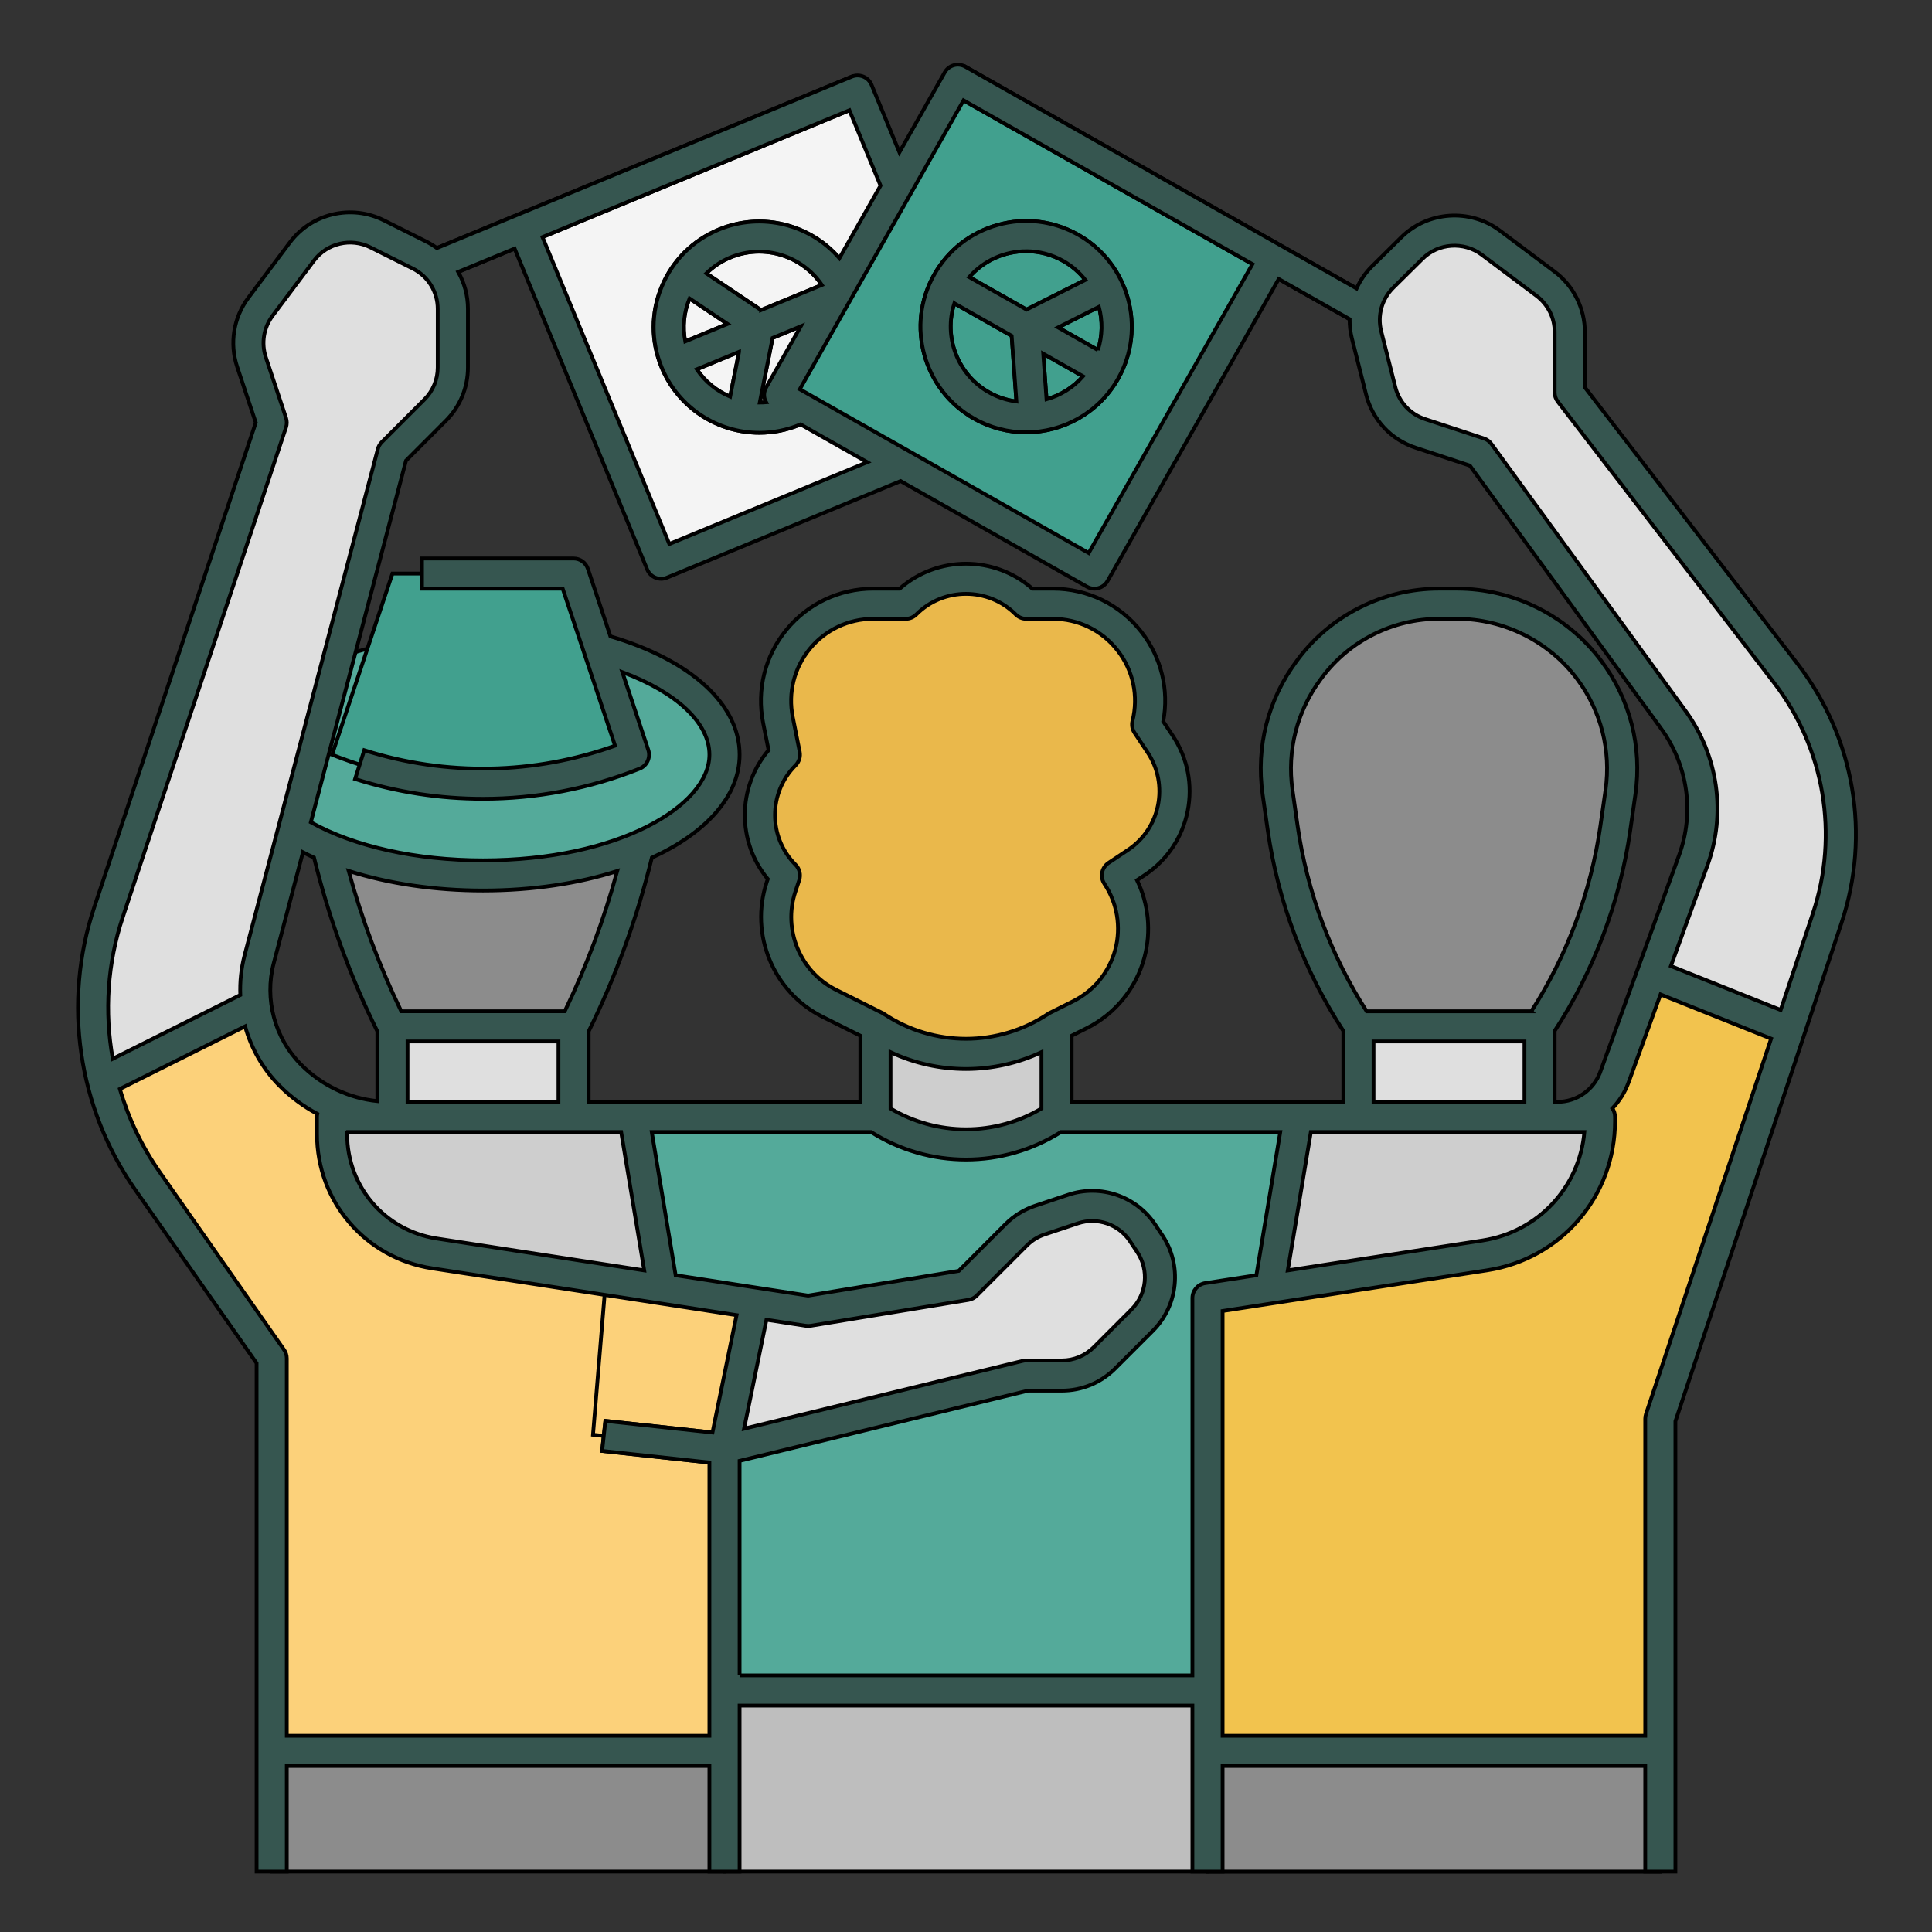 <!DOCTYPE svg PUBLIC "-//W3C//DTD SVG 1.1//EN" "http://www.w3.org/Graphics/SVG/1.1/DTD/svg11.dtd">
<!-- Uploaded to: SVG Repo, www.svgrepo.com, Transformed by: SVG Repo Mixer Tools -->
<svg width="79px" height="79px" viewBox="0 0 512 512" xmlns="http://www.w3.org/2000/svg" fill="#000000" stroke="#000000">
<rect x="0" y="0" width="512" height="512" fill="#333333" stroke="none"/>
<g id="SVGRepo_bgCarrier" stroke-width="0"/>
<g id="SVGRepo_tracerCarrier" stroke-linecap="round" stroke-linejoin="round"/>
<g id="SVGRepo_iconCarrier"> <defs> <style>.e{fill:#f4c762;}.f{fill:#eab84b;}.g{fill:#f4f4f4;}.h{fill:#f2c34e;}.i{fill:#fcd17a;}.j{fill:#8c8c8c;}.k{fill:#cecece;}.l{fill:#bebebe;}.m{fill:#dfdfdf;}.n{fill:#41a08e;}.o{fill:#365650;}.p{fill:#54aa9a;}.q{fill:#75bbad;}</style> </defs> <g id="a"/> <g id="b"/> <g id="c"> <g> <path class="j" d="M83.391,208c3.511,22.399,10.45,44.133,20.595,64.422h48c10.143-20.287,17.065-42.021,20.542-64.422H83.391Z"/> <ellipse class="p" cx="128" cy="200" rx="64" ry="32"/> <path class="n" d="M168,200l-16-48h-48l-16,48,0,0c25.678,10.271,54.322,10.271,80,0l0-0Z"/> <rect class="l" height="48" width="128" x="192" y="448"/> <rect class="g" height="96" transform="translate(197.914 305.752) rotate(-112.45)" width="96" x="153.202" y="38.692"/> <polygon class="l" points="104.438 79.08 100.325 72.124 225.741 20.303 228.795 27.697 104.438 79.08"/> <path class="q" d="M227.08,76c-2.856-6.913-8.233-12.299-15.141-15.167-6.907-2.869-14.519-2.875-21.43-.019-6.913,2.856-12.299,8.233-15.167,15.14s-2.875,14.518-.019,21.43c4.456,10.784,14.912,17.308,25.915,17.308,3.556,0,7.17-.682,10.656-2.122h0c14.269-5.896,21.081-22.302,15.185-36.57Zm-33.515-7.792c2.463-1.018,5.05-1.527,7.638-1.527,2.598,0,5.197,.514,7.669,1.54,3.683,1.529,6.754,4.062,8.925,7.301l-16.109,6.656-14.519-9.742c1.815-1.786,3.972-3.227,6.397-4.229Zm-12.002,22.285c-.745-3.807-.362-7.747,1.148-11.414l10.09,6.77-11.238,4.643Zm3.062,7.391l11.231-4.641-2.363,11.89c-3.533-1.477-6.647-3.957-8.868-7.25Zm24.215,7.293c-2.453,1.013-4.994,1.488-7.498,1.503l3.4-17.108,16.102-6.653c1.757,9.133-3.082,18.572-12.005,22.259Z"/> <rect class="n" height="96" transform="translate(62.53 280.461) rotate(-60.456)" width="96" x="223.934" y="38.573"/> <path class="g" d="M285.741,62.213c-6.506-3.688-14.06-4.621-21.268-2.628-7.209,1.993-13.21,6.674-16.898,13.181-7.613,13.432-2.878,30.553,10.553,38.166,4.349,2.465,9.084,3.635,13.759,3.635,9.763,0,19.259-5.105,24.407-14.188,7.613-13.432,2.879-30.553-10.553-38.166Zm5.215,30.542l-10.547-5.978,10.811-5.453c1.004,3.688,.962,7.661-.264,11.431Zm-18.988-26.18c3.339,0,6.722,.836,9.828,2.597h0c2.32,1.315,4.267,3.033,5.823,5.008l-15.575,7.856-15.185-8.607c3.853-4.422,9.416-6.854,15.109-6.854Zm-19.055,13.813l15.186,8.607,1.261,17.398c-2.494-.32-4.969-1.108-7.288-2.423-8.402-4.762-12.038-14.734-9.159-23.583Zm24.426,25.425l-.876-12.077,10.547,5.978c-2.604,2.989-5.991,5.065-9.671,6.099Z"/> <rect class="l" height="138.965" transform="translate(111.115 301.514) rotate(-60.456)" width="8" x="310.292" y="-14.076"/> <rect class="j" height="32" width="120" x="72" y="464"/> <path class="m" d="M473.305,178.497l-57.305-74.497v-16c0-5.036-2.371-9.778-6.4-12.8l-14.558-10.918c-6.344-4.758-15.217-4.151-20.854,1.427l-7.791,7.709c-4.027,3.985-5.647,9.803-4.258,15.296l3.762,14.874c1.348,5.33,5.335,9.594,10.564,11.292,6.896,2.24,15.534,5.12,15.534,5.12l51.488,70.796c7.823,10.756,9.787,24.697,5.242,37.197l-20.9,57.476c-2.299,6.323-8.309,10.532-15.037,10.532h-4.793v-24c10.533-15.799,17.394-33.757,20.079-52.554l1.358-9.504c1.641-11.487-1.349-23.156-8.311-32.44v-0c-8.265-11.02-21.235-17.505-35.01-17.505-1.607,0-3.226,0-4.83,0-13.398-0-26.015,6.308-34.054,17.027l-.297,.396c-7.025,9.366-10.014,21.034-8.373,32.522l1.358,9.504c2.685,18.798,9.546,36.755,20.079,52.554v24h-40v200h120v-120l44.229-132.688c7.359-22.078,3.265-46.37-10.924-64.816Z"/> <path class="h" d="M474.353,272.941l-36.639-14.655-0,0-9.884,27.182c-2.299,6.323-8.309,10.532-15.037,10.532h-92.793v168h120v-88l34.353-103.059Z"/> <path class="j" d="M347.232,177.023l-.297,.396c-7.025,9.366-10.014,21.034-8.373,32.522l1.358,9.504c2.685,18.798,9.546,36.755,20.079,52.554l48,0v-0c10.533-15.799,17.394-33.757,20.079-52.554l1.358-9.504c1.641-11.487-1.349-23.156-8.311-32.44v-0c-8.265-11.02-21.235-17.505-35.01-17.505-1.607,0-3.226,0-4.83,0-13.398-0-26.015,6.308-34.054,17.027Z"/> <rect class="j" height="32" width="120" x="320" y="464"/> <path class="m" d="M152,296v-23.634h-48v23.634h-.439c-9.964,0-19.519-3.958-26.565-11.003-8.048-8.048-11.215-19.765-8.319-30.771L104,120l11.314-11.314c3.001-3.001,4.686-7.07,4.686-11.314v-15.484c0-6.06-3.424-11.601-8.845-14.311l-11.212-5.606c-6.916-3.458-15.316-1.475-19.955,4.711l-10.958,14.611c-3.15,4.2-4.039,9.679-2.379,14.66l5.349,16.047L28.731,241.807c-8.009,24.027-4.168,50.427,10.356,71.175l32.913,47.018v104h120v-168h-40Z"/> <path class="i" d="M76.997,284.997c-5.176-5.176-8.319-11.871-9.143-18.916l-.012-.001-40.823,20.412c2.341,9.375,6.382,18.367,12.069,26.491l32.913,47.018v104h120v-168H103.561c-9.964,0-19.519-3.958-26.565-11.003Z"/> <path class="k" d="M280,296v-28.277h-48v28.277H88v4.547c0,15.794,11.524,29.226,27.134,31.628l76.866,11.819v104.006h128v-104l73.474-11.304c17.562-2.702,30.526-17.813,30.526-35.581v-1.115h-144Z"/> <path class="p" d="M336.421,341.474l7.579-45.474h-64c-14.533,9.689-33.467,9.689-48,0h-64l7.578,45.469,16.422,2.525v104.006h128v-104l16.421-2.526Z"/> <path class="m" d="M304.724,329.623l-1.945-2.918c-4.002-6.003-11.527-8.585-18.372-6.304l-8.823,2.941c-2.356,.785-4.498,2.109-6.254,3.865l-13.329,13.329-41.82,6.867-50.699-7.792-3.482,40.924,32,3.463,80-19.463h9.373c4.243,0,8.313-1.686,11.314-4.686l10.039-10.039c5.393-5.393,6.23-13.843,1.999-20.189Z"/> <polygon class="i" points="160.555 339.163 157.147 380.228 192 384 199.962 345.218 160.555 339.163"/> <path class="f" d="M307.449,197.173l-3.449-5.173v-0c4.064-16.254-8.23-32-24.985-32h-7.015v-0c-8.837-8.837-23.163-8.837-32,0v0h-8.585c-16.252,0-28.441,14.868-25.254,30.805l1.839,9.195c-8.837,8.837-8.837,23.163,0,32v0l-1.016,3.049c-4.007,12.022,1.435,25.16,12.769,30.827l12.247,6.124c14.533,9.689,33.467,9.689,48,0l6.201-3.1c13.699-6.85,18.295-24.156,9.799-36.9l5.173-3.449c10.398-6.932,13.208-20.981,6.276-31.379Z"/> <rect class="e" height="32.187" transform="translate(-222.985 516.12) rotate(-83.824)" width="8" x="172" y="366.175"/> <path class="o" d="M476.476,176.058l-56.476-73.418v-14.64c0-6.262-2.991-12.243-8-16l-14.558-10.918c-7.87-5.901-19.077-5.135-26.067,1.784l-7.791,7.709c-1.728,1.709-3.092,3.704-4.081,5.859L255.816,17.666c-1.922-1.09-4.363-.415-5.452,1.508l-12.008,21.186-7.391-17.887c-.405-.98-1.183-1.76-2.163-2.167-.979-.406-2.081-.408-3.062-.002l-109.957,45.433c-.889-.645-1.832-1.232-2.84-1.736l-11.212-5.606c-8.652-4.326-19.142-1.849-24.944,5.889l-10.959,14.611c-3.937,5.25-5.048,12.1-2.974,18.325l4.928,14.782L24.936,240.542c-8.37,25.111-4.305,53.049,10.875,74.734l32.189,45.985v134.739h8v-28h112v28h8v-44h120v44h8v-28h112v28h8v-119.351l44.024-132.071c7.792-23.375,3.475-48.99-11.548-68.52Zm-52.405,108.043c-1.718,4.725-6.25,7.899-11.278,7.899h-.793v-18.799c10.423-15.961,17.344-34.325,20.039-53.189l1.358-9.504c1.804-12.627-1.417-25.201-9.071-35.405-8.972-11.963-23.257-19.105-38.21-19.105h-4.83c-14.58,0-28.506,6.963-37.254,18.627l-.296,.396c-7.693,10.257-10.936,22.86-9.132,35.487l1.358,9.504c2.695,18.865,9.617,37.229,20.039,53.19v18.799h-72v-17.528l3.99-1.995c7.555-3.778,13.132-10.626,15.3-18.791,1.823-6.863,1.093-14.113-1.97-20.425l2.072-1.381c5.918-3.945,9.945-9.959,11.34-16.933,1.395-6.974-.009-14.074-3.955-19.992l-2.508-3.762c1.572-8.394-.499-16.958-5.802-23.75-5.678-7.272-14.226-11.443-23.452-11.443h-5.435c-10.021-8.821-25.139-8.821-35.16,0h-7.005c-8.949,0-17.336,3.969-23.01,10.89-5.674,6.921-7.921,15.923-6.166,24.699l1.44,7.203c-8.32,9.811-8.391,24.272-.213,34.162l-.277,.831c-4.606,13.82,1.746,29.155,14.775,35.669l10.036,5.018v17.528h-72v-18.694c7.249-14.655,12.865-30.12,16.746-46,14.318-6.552,23.254-16.272,23.254-27.305,0-13.309-12.787-25.003-34.239-31.366l-5.966-17.899c-.544-1.633-2.073-2.735-3.795-2.735h-40.166v8h37.284l13.874,41.621c-21.352,7.647-44.806,8.092-66.464,1.19l-2.429,7.623c11.011,3.508,22.45,5.253,33.881,5.253,14.129,0,28.244-2.668,41.507-7.974,1.967-.787,2.979-2.97,2.31-4.979l-6.874-20.622c14.386,5.36,23.079,13.473,23.079,21.888,0,13.522-24.109,28-60,28-17.666,0-34.081-3.658-45.629-10.094l25.222-95.842,10.549-10.549c3.777-3.778,5.858-8.8,5.858-14.143v-15.484c0-3.532-.919-6.893-2.573-9.829l14.947-6.176,35.133,85.028c.405,.98,1.183,1.76,2.163,2.167,.491,.204,1.013,.306,1.534,.306,.519,0,1.039-.101,1.527-.303l61.937-25.592,49.385,27.991c.623,.353,1.3,.521,1.968,.521,1.394,0,2.748-.729,3.484-2.028l45.364-80.038,18.791,10.651c-.021,1.705,.175,3.423,.602,5.11l3.762,14.874c1.696,6.704,6.632,11.98,13.206,14.115,5.318,1.728,11.675,3.836,14.29,4.706l50.733,69.758c7.051,9.695,8.815,22.21,4.718,33.477l-20.9,57.476Zm-4.197,15.899c-1.285,14.608-12.246,26.472-27.008,28.743l-51.59,7.937,6.113-36.68h72.485Zm-14.051-32h-43.646c-9.491-14.795-15.812-31.728-18.296-49.121l-1.358-9.504c-1.502-10.512,1.202-21.008,7.613-29.556l.296-.396c7.245-9.66,18.779-15.427,30.854-15.427h4.83c12.449-0,24.341,5.945,31.81,15.905,6.372,8.495,9.053,18.962,7.551,29.474l-1.358,9.505c-2.484,17.392-8.805,34.325-18.296,49.12Zm-41.823,8h40v16h-40v-16Zm-88,17.766c-12.362,7.334-27.638,7.334-40,0v-14.933c6.342,2.972,13.171,4.459,20,4.459s13.658-1.487,20-4.459v14.933Zm2.211-25.344c-.15,.075-.291,.162-.427,.253l-.002-.003c-13.231,8.821-30.331,8.821-43.562,0l-.002,.003c-.137-.091-.278-.178-.427-.253l-12.248-6.124c-9.492-4.746-14.119-15.917-10.764-25.984l1.017-3.049c.479-1.438,.105-3.022-.966-4.094-7.263-7.263-7.263-19.08,0-26.343,.945-.946,1.356-2.302,1.094-3.613l-1.839-9.196c-1.283-6.416,.36-12.998,4.508-18.058,4.148-5.06,10.28-7.962,16.823-7.962h8.585c1.061,0,2.078-.421,2.829-1.171,7.263-7.263,19.08-7.263,26.343,0,.75,.75,1.768,1.171,2.829,1.171h7.015c6.746,0,12.995,3.049,17.146,8.366s5.594,12.12,3.958,18.664c-.273,1.093-.073,2.251,.552,3.189l3.449,5.173c5.697,8.546,3.379,20.134-5.167,25.832l-5.173,3.449c-1.838,1.226-2.335,3.709-1.109,5.547,3.413,5.12,4.465,11.467,2.886,17.414-1.579,5.948-5.642,10.937-11.146,13.689l-6.201,3.101Zm-197.931-42.569c.956,.493,1.934,.971,2.941,1.431,3.9,15.888,9.527,31.359,16.779,46.021v18.504c-7.62-.799-14.682-4.149-20.175-9.642-7.015-7.014-9.804-17.332-7.279-26.925l7.734-29.389Zm27.72,66.146v-16h40v16h-40Zm41.664-24h-43.328c-5.771-11.936-10.449-24.402-13.943-37.193,10.54,3.364,22.809,5.193,35.607,5.193,13.133,0,25.286-1.877,35.576-5.161-3.48,12.779-8.147,25.235-13.912,37.161Zm-57.664,32h72.611l6.112,36.675-54.982-8.454c-13.757-2.116-23.742-13.755-23.742-27.674v-.546ZM255.351,26.598l76.559,43.392-43.392,76.558-76.559-43.392L255.351,26.598Zm-53.664,55.58l-14.5-9.729c1.818-1.793,3.98-3.237,6.411-4.241,8.855-3.658,18.983-.435,24.204,7.311l-16.115,6.659Zm-18.949-3.08l10.063,6.752-11.206,4.63c-.74-3.796-.359-7.725,1.143-11.382Zm13.118,14.145l-2.36,11.876c-3.524-1.48-6.629-3.958-8.844-7.246l11.204-4.63Zm8.886-3.672l7.47-3.087-9.185,16.206c-.523,.923-.658,2.016-.375,3.038,.087,.313,.222,.605,.378,.884-.564,.05-1.126,.066-1.688,.068l3.4-17.109Zm28.607-40.379l-10.9,19.23c-7.704-8.924-20.56-12.295-31.906-7.608-6.913,2.856-12.299,8.233-15.167,15.14s-2.875,14.518-.019,21.43c4.456,10.784,14.912,17.308,25.915,17.308,3.556,0,7.17-.682,10.656-2.122,.079-.032,.156-.07,.234-.104l17.673,10.017-52.462,21.677-33.605-81.331,58.865-24.323,22.466-9.283,8.251,19.968ZM32.526,243.072L75.795,113.265c.273-.821,.273-1.709,0-2.53l-5.349-16.046c-1.245-3.735-.578-7.845,1.784-10.995l10.959-14.611c3.482-4.643,9.778-6.127,14.966-3.533l11.212,5.606c4.092,2.046,6.634,6.159,6.634,10.733v15.484c0,3.206-1.249,6.219-3.515,8.485l-11.313,11.313c-.5,.501-.859,1.126-1.04,1.811l-35.322,134.225c-.91,3.459-1.265,6.99-1.131,10.482l-33.804,16.902c-2.232-12.397-1.413-25.326,2.651-37.519Zm43.474,216.928v-100c0-.821-.252-1.622-.723-2.294l-32.913-47.018c-4.76-6.8-8.309-14.279-10.603-22.096l33.199-16.6c1.636,5.896,4.757,11.383,9.208,15.833,2.97,2.97,6.312,5.433,9.919,7.351-.056,.266-.087,.541-.087,.824v4.546c0,17.896,12.838,32.86,30.526,35.582l80.672,12.405-6.385,31.099-28.383-3.071-.86,7.953,28.43,3.077v72.41H76Zm137.573-108.642c.417,.064,.841,.062,1.256-.006l41.819-6.867c.826-.136,1.589-.527,2.181-1.119l13.329-13.33c1.31-1.311,2.932-2.313,4.691-2.899l8.823-2.941c5.119-1.708,10.786,.238,13.779,4.728l1.945,2.918c3.162,4.743,2.531,11.111-1.5,15.142l-10.038,10.039c-2.267,2.267-5.281,3.515-8.486,3.515h-9.373c-.318,0-.636,.038-.946,.113l-73.866,17.971,5.927-28.871,10.457,1.608Zm-17.573,92.642v-56.856l76.479-18.607h8.893c5.342,0,10.364-2.081,14.143-5.858l10.039-10.039c6.718-6.718,7.769-17.332,2.499-25.236l-1.945-2.918c-4.989-7.483-14.433-10.723-22.966-7.88l-8.823,2.941c-2.93,.977-5.634,2.648-7.818,4.832l-12.419,12.419-39.921,6.556-35.112-5.399-6.326-37.955h58.109c7.712,4.857,16.439,7.292,25.169,7.292s17.458-2.435,25.169-7.292h58.109l-6.327,37.96-13.56,2.086c-1.951,.3-3.392,1.979-3.392,3.954v100h-120Zm240.205-69.265c-.136,.408-.205,.835-.205,1.265v84h-112v-112.568l70.083-10.782c19.653-3.023,33.917-19.65,33.917-39.535v-1.115c0-.84-.261-1.617-.703-2.261,1.854-1.95,3.338-4.279,4.293-6.904l8.473-23.302,29.302,11.721-33.16,99.481Zm44.229-132.688l-8.535,25.604-29.101-11.641,9.691-26.652c5.008-13.771,2.852-29.066-5.767-40.916l-51.488-70.796c-.49-.674-1.179-1.179-1.97-1.442,0,0-8.655-2.885-15.563-5.129-3.943-1.281-6.904-4.447-7.921-8.469l-3.762-14.874c-1.038-4.101,.186-8.497,3.193-11.472l7.791-7.709c4.194-4.151,10.918-4.611,15.641-1.07l14.558,10.918c3.005,2.254,4.8,5.843,4.8,9.6v16c0,.882,.291,1.74,.83,2.439l57.305,74.497c13.398,17.418,17.249,40.264,10.299,61.112Z"/> <path class="o" d="M258.128,110.932c4.349,2.465,9.084,3.635,13.759,3.635,9.763,0,19.259-5.105,24.407-14.188,7.613-13.432,2.879-30.553-10.553-38.166-6.506-3.688-14.06-4.621-21.268-2.628-7.209,1.993-13.21,6.674-16.898,13.181-7.613,13.432-2.878,30.553,10.553,38.166Zm-5.215-30.543l15.186,8.607,1.261,17.398c-2.494-.32-4.969-1.108-7.288-2.423-8.402-4.762-12.038-14.734-9.159-23.583Zm38.043,12.366l-10.547-5.978,10.811-5.453c1.004,3.688,.962,7.661-.264,11.431Zm-13.616,13.059l-.876-12.077,10.547,5.978c-2.604,2.989-5.991,5.065-9.671,6.099Zm-5.372-39.238c3.339,0,6.722,.836,9.828,2.597h0c2.32,1.315,4.267,3.033,5.823,5.008l-15.575,7.856-15.185-8.607c3.853-4.422,9.416-6.854,15.109-6.854Z"/> </g> </g> <g id="d"/> </g>
</svg>